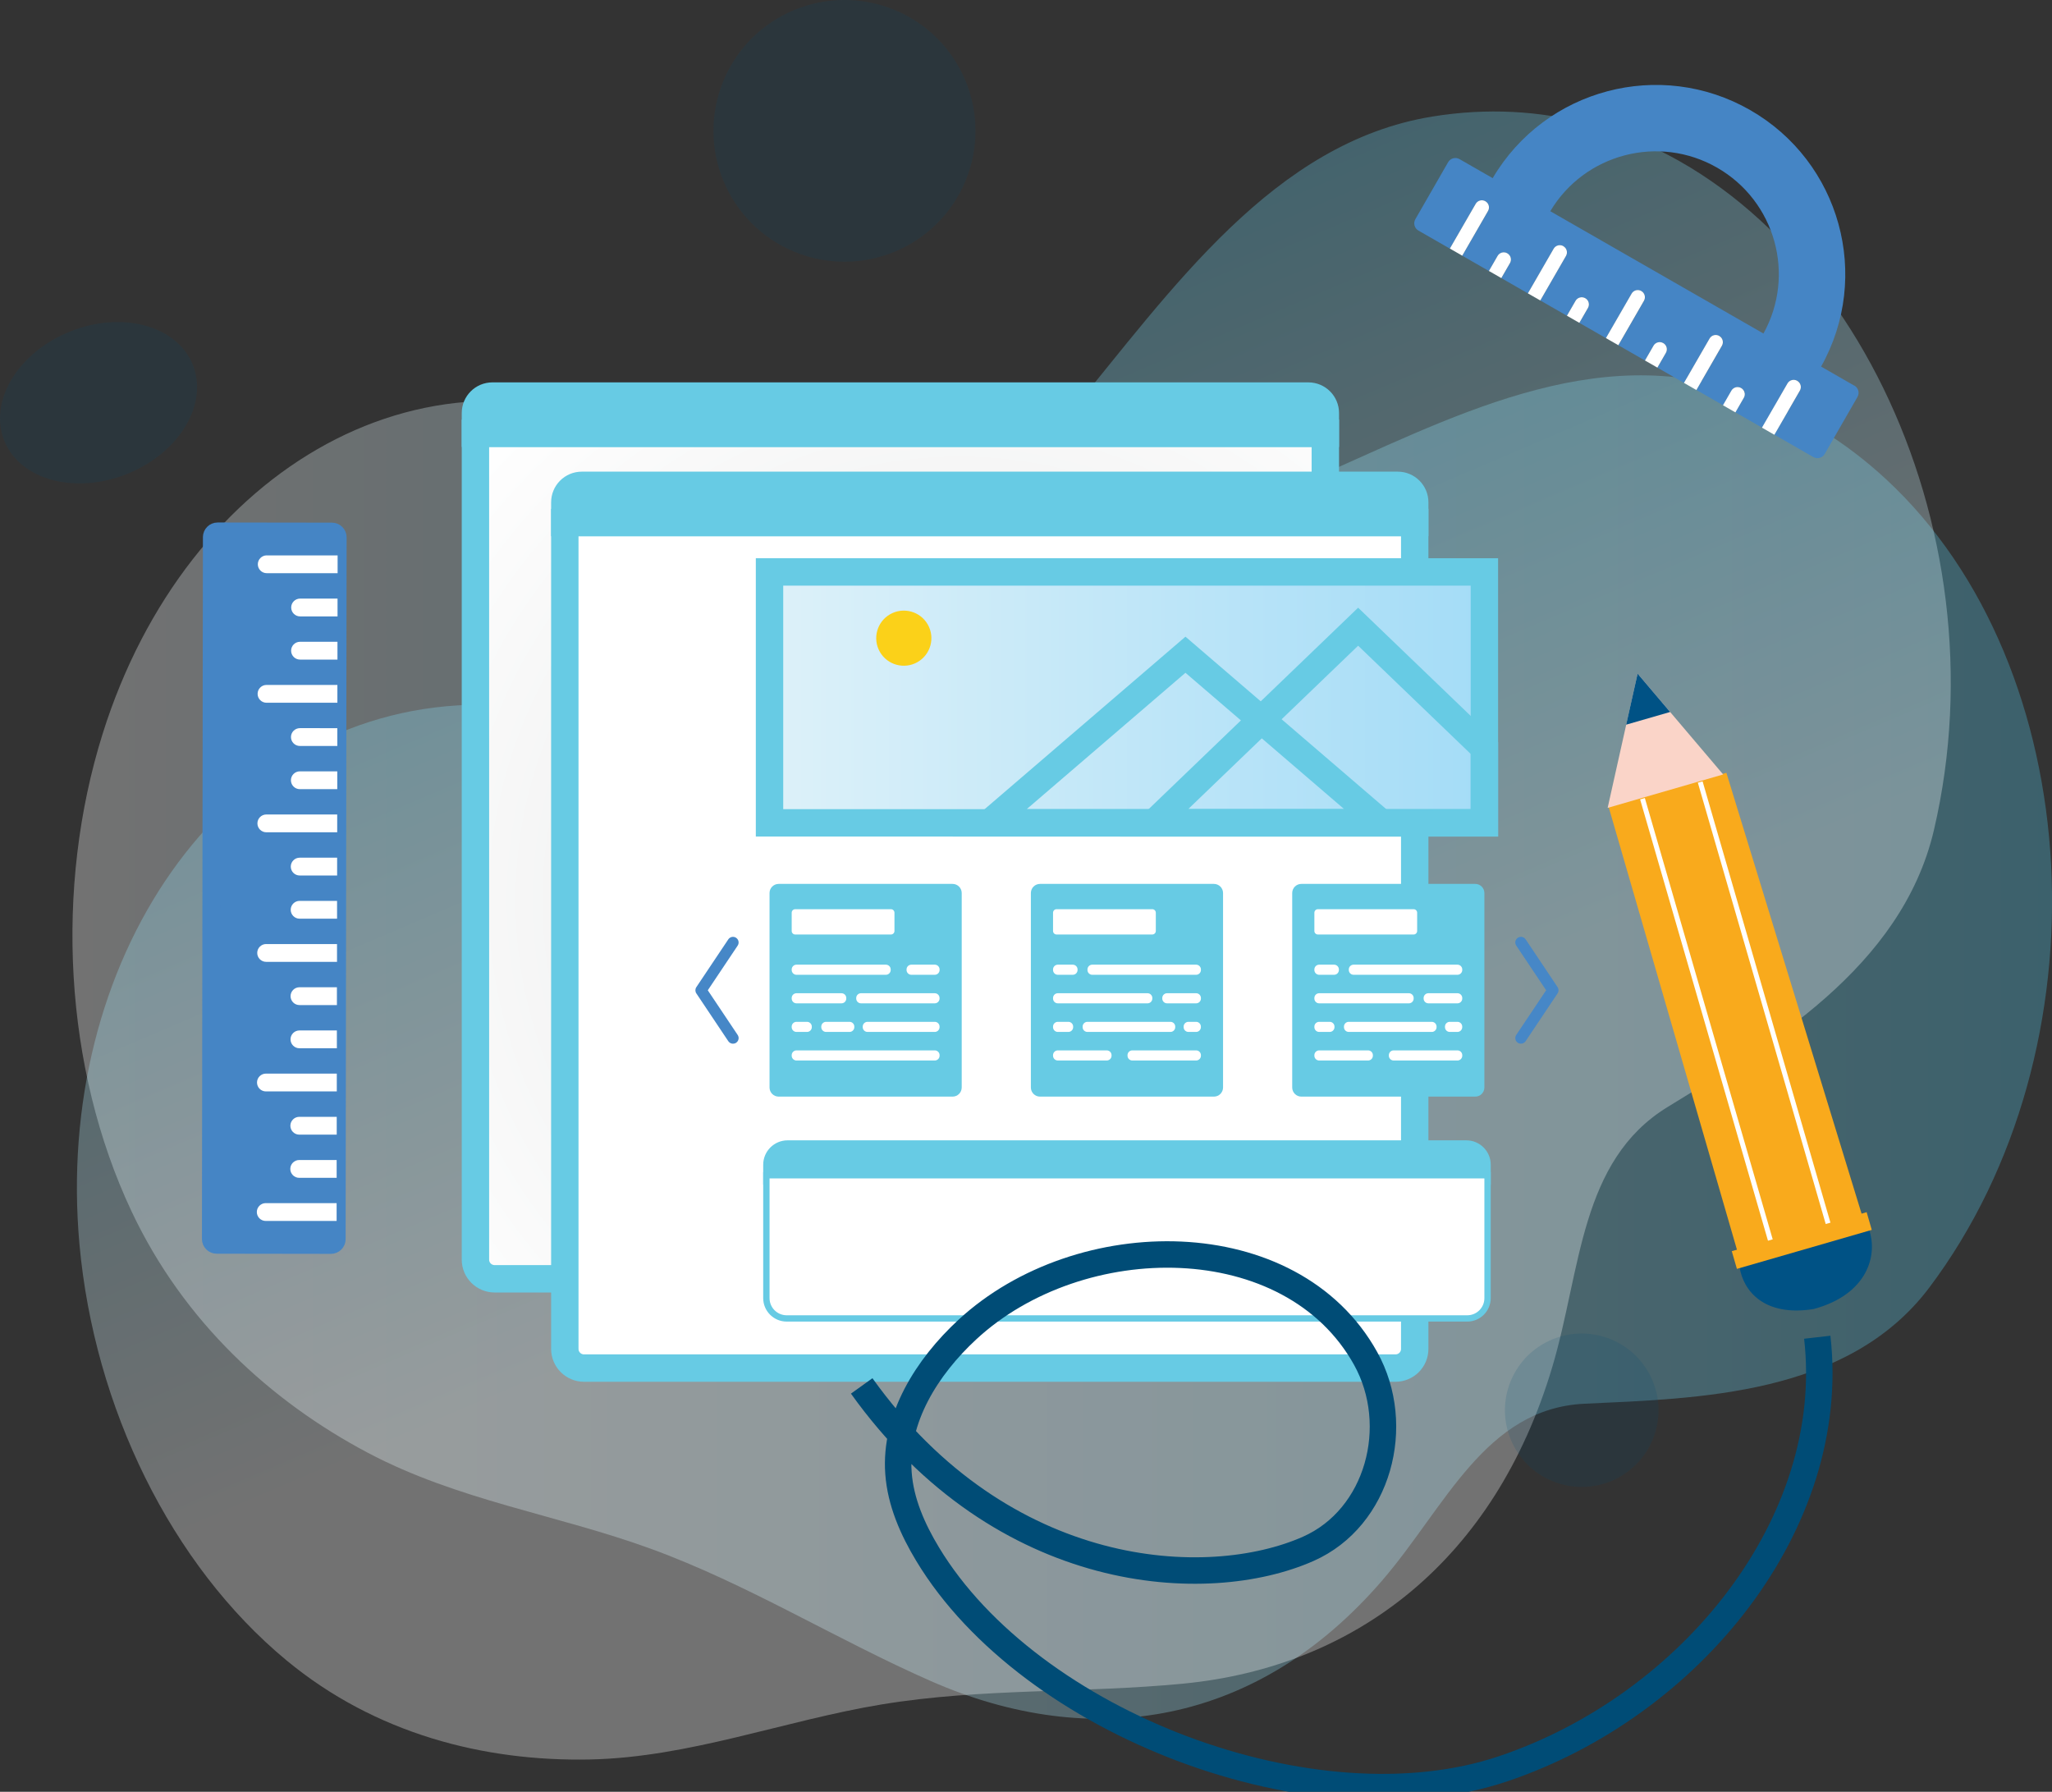 <svg fill="none" height="172" viewBox="0 0 197 172" width="197" xmlns="http://www.w3.org/2000/svg" xmlns:xlink="http://www.w3.org/1999/xlink"><rect x="0" y="0" width="197" height="172" fill="#333333" stroke="none"/><linearGradient id="a"><stop offset="0" stop-color="#fff"/><stop offset="1" stop-color="#51c7ea"/></linearGradient><linearGradient id="b" gradientUnits="userSpaceOnUse" x1="6.949" x2="197" xlink:href="#a" y1="100.514" y2="100.514"/><linearGradient id="c" gradientUnits="userSpaceOnUse" x1="106.063" x2="69.601" xlink:href="#a" y1="109.872" y2="24.604"/><radialGradient id="d" cx="0" cy="0" gradientTransform="matrix(64.715 0 0 64.634 92.106 86.436)" gradientUnits="userSpaceOnUse" r="1"><stop offset="0" stop-color="#e5e6e6"/><stop offset="1" stop-color="#fff"/></radialGradient><linearGradient id="e" gradientUnits="userSpaceOnUse" x1="73.877" x2="142.508" y1="66.946" y2="66.946"><stop offset="0" stop-color="#ddf1f9"/><stop offset="1" stop-color="#a4dcf7"/></linearGradient><clipPath id="f"><path d="m0 0h197v172h-197z"/></clipPath><g clip-path="url(#f)"><path d="m181.055 45.991c-3.775-3.498-8.211-6.296-13.292-8.161-14.649-5.374-28.72 2.435-42.248 8.334-10.134 4.417-20.945 6.803-31.77 6.353-11.269-.468-20.431-4.765-30.576-10.03-21.788-11.301-45.288 2.348-53.319 27.962-4.627 14.757-3.718 32.054 2.787 45.85 4.997 10.59 13.366 18.227 22.662 23.151 8.651 4.582 18.183 5.944 27.169 9.217 9.289 3.382 17.792 8.7 26.873 12.695 15.536 6.831 31.394 4.251 43.382-9.679 6.036-7.014 9.866-16.492 19.402-16.935 10.864-.507 25.28-.771 33.089-11.142 17.245-22.908 15.332-59.566-4.155-77.614z" fill="url(#b)" opacity=".31"/><path d="m152.543 11.896c-4.722-1.264-9.775-1.566-15.057-.704-15.223 2.485-24.938 16.548-34.889 28.62-7.453 9.041-16.284 16.594-26.207 21.599-10.325 5.209-20.202 5.92-31.33 6.25-23.895.715-39.893 24.748-37.427 51.827 1.42 15.602 8.785 30.721 19.867 39.892 8.507 7.039 18.934 9.732 29.17 9.517 9.525-.201 18.623-3.738 27.951-5.279 9.645-1.594 19.314-1.06 29.005-2.003 16.576-1.612 29.879-11.86 35.401-30.397 2.78-9.333 2.639-19.782 11.057-24.945 9.592-5.885 22.472-13.332 25.576-26.572 6.854-29.246-8.742-61.297-33.12-67.812z" fill="url(#c)" opacity=".31"/><path d="m158.663 138.191c1.558-3.756-.228-8.063-3.989-9.619-3.762-1.556-8.074.228-9.632 3.984-1.558 3.757.228 8.064 3.989 9.62 3.762 1.556 8.074-.228 9.632-3.985z" fill="#004c76" opacity=".15"/><path d="m12.225 45.486c4.996-2.018 7.808-6.71 6.282-10.479-1.526-3.77-6.814-5.19-11.81-3.172-4.996 2.018-7.808 6.71-6.282 10.479 1.526 3.77 6.814 5.19 11.81 3.172z" fill="#004c76" opacity=".15"/><path d="m92.691 17.367c2.658-6.409-.389-13.757-6.806-16.411-6.417-2.655-13.774.389-16.432 6.798-2.658 6.409.389 13.757 6.806 16.411s13.774-.389 16.432-6.798z" fill="#004c76" opacity=".15"/><path d="m45.644 120.916c0 1.017.825 1.84 1.843 1.84h79.751v-81.164h-81.594z" fill="url(#d)" stroke="#67cbe4" stroke-miterlimit="10" stroke-width="2.63"/><path d="m125.607 38.02h-78.331c-.902 0-1.632.729-1.632 1.629v1.939h81.594v-1.939c0-.901-.729-1.629-1.631-1.629z" fill="#67cbe4" stroke="#67cbe4" stroke-miterlimit="10" stroke-width="2.63"/><path d="m54.225 129.485c0 1.018.825 1.841 1.843 1.841h77.908c1.018 0 1.843-.823 1.843-1.841v-79.327h-81.594v79.324z" fill="#fff" stroke="#67cbe4" stroke-miterlimit="10" stroke-width="2.63"/><path d="m134.187 46.59h-78.331c-.902 0-1.631.729-1.631 1.629v1.939h81.594v-1.939c0-.901-.729-1.629-1.632-1.629z" fill="#67cbe4" stroke="#67cbe4" stroke-miterlimit="10" stroke-width="2.63"/><path d="m142.508 54.902h-68.631v24.087h68.631z" fill="url(#e)" stroke="#67cbe4" stroke-miterlimit="10" stroke-width="2.63"/><path d="m95.02 78.986h37.578l-18.789-16.136z" stroke="#67cbe4" stroke-miterlimit="10" stroke-width="2.63"/><path d="m85.453 58.964c-1.268.725-1.709 2.34-.983 3.611.726 1.267 2.343 1.707 3.615.982 1.268-.725 1.709-2.34.983-3.611-.726-1.267-2.343-1.707-3.615-.982z" fill="#fbd119"/><path d="m110.804 78.985h31.704v-7.173l-12.122-11.653z" stroke="#67cbe4" stroke-miterlimit="10" stroke-width="2.63"/><path d="m91.451 84.849h-16.696c-.485 0-.877.392-.877.876v18.667c0 .484.393.876.877.876h16.696c.485 0 .877-.392.877-.876v-18.667c0-.484-.393-.876-.877-.876z" fill="#67cbe4"/><path d="m85.534 87.277h-9.19c-.187 0-.338.151-.338.338v1.753c0 .187.151.338.338.338h9.19c.187 0 .338-.151.338-.338v-1.753c0-.187-.151-.338-.338-.338z" fill="#fff"/><path d="m85.048 92.602h-8.581c-.255 0-.462.206-.462.461v.049c0 .255.207.461.462.461h8.581c.255 0 .462-.206.462-.461v-.049c0-.255-.207-.461-.462-.461z" fill="#fff"/><path d="m89.742 92.602h-2.248c-.255 0-.462.206-.462.461v.049c0 .255.207.461.462.461h2.248c.255 0 .462-.206.462-.461v-.049c0-.255-.207-.461-.462-.461z" fill="#fff"/><path d="m80.784 95.343h-4.317c-.255 0-.462.206-.462.461v.049c0 .255.207.461.462.461h4.317c.255 0 .462-.206.462-.461v-.049c0-.255-.207-.461-.462-.461z" fill="#fff"/><path d="m89.738 95.343h-7.076c-.255 0-.462.206-.462.461v.049c0 .255.207.461.462.461h7.076c.255 0 .462-.206.462-.461v-.049c0-.255-.207-.461-.462-.461z" fill="#fff"/><path d="m77.475 98.088h-1.008c-.255 0-.462.206-.462.461v.049c0 .255.207.461.462.461h1.008c.255 0 .462-.206.462-.461v-.049c0-.255-.207-.461-.462-.461z" fill="#fff"/><path d="m89.739 98.088h-6.452c-.255 0-.462.206-.462.461v.049c0 .255.207.461.462.461h6.452c.255 0 .462-.206.462-.461v-.049c0-.255-.207-.461-.462-.461z" fill="#fff"/><path d="m81.556 98.088h-2.248c-.255 0-.462.206-.462.461v.049c0 .255.207.461.462.461h2.248c.255 0 .462-.206.462-.461v-.049c0-.255-.207-.461-.462-.461z" fill="#fff"/><path d="m89.742 100.83h-13.274c-.255 0-.462.206-.462.461v.049c0 .255.207.461.462.461h13.274c.255 0 .462-.206.462-.461v-.049c0-.255-.207-.461-.462-.461z" fill="#fff"/><path d="m116.541 84.849h-16.696c-.485 0-.877.392-.877.876v18.667c0 .484.393.876.877.876h16.696c.484 0 .877-.392.877-.876v-18.667c0-.484-.393-.876-.877-.876z" fill="#67cbe4"/><path d="m110.624 87.277h-9.19c-.187 0-.338.151-.338.338v1.753c0 .187.151.338.338.338h9.19c.187 0 .338-.151.338-.338v-1.753c0-.187-.151-.338-.338-.338z" fill="#fff"/><path d="m102.988 92.602h-1.431c-.255 0-.461.206-.461.461v.049c0 .255.206.461.461.461h1.431c.255 0 .462-.206.462-.461v-.049c0-.255-.207-.461-.462-.461z" fill="#fff"/><path d="m114.831 92.602h-9.968c-.255 0-.462.206-.462.461v.049c0 .255.207.461.462.461h9.968c.255 0 .462-.206.462-.461v-.049c0-.255-.207-.461-.462-.461z" fill="#fff"/><path d="m110.166 95.343h-8.609c-.255 0-.461.206-.461.461v.049c0 .255.206.461.461.461h8.609c.255 0 .462-.206.462-.461v-.049c0-.255-.207-.461-.462-.461z" fill="#fff"/><path d="m114.831 95.343h-2.787c-.255 0-.461.206-.461.461v.049c0 .255.206.461.461.461h2.787c.255 0 .462-.206.462-.461v-.049c0-.255-.207-.461-.462-.461z" fill="#fff"/><path d="m102.565 98.088h-1.008c-.255 0-.461.206-.461.461v.049c0 .255.206.461.461.461h1.008c.255 0 .462-.206.462-.461v-.049c0-.255-.207-.461-.462-.461z" fill="#fff"/><path d="m114.828 98.088h-.733c-.255 0-.462.206-.462.461v.049c0 .255.207.461.462.461h.733c.255 0 .462-.206.462-.461v-.049c0-.255-.207-.461-.462-.461z" fill="#fff"/><path d="m112.365 98.088h-7.967c-.255 0-.462.206-.462.461v.049c0 .255.207.461.462.461h7.967c.255 0 .462-.206.462-.461v-.049c0-.255-.207-.461-.462-.461z" fill="#fff"/><path d="m106.251 100.83h-4.694c-.255 0-.461.206-.461.461v.049c0 .255.206.461.461.461h4.694c.255 0 .462-.206.462-.461v-.049c0-.255-.207-.461-.462-.461z" fill="#fff"/><path d="m114.832 100.83h-6.125c-.255 0-.461.206-.461.461v.049c0 .255.206.461.461.461h6.125c.255 0 .461-.206.461-.461v-.049c0-.255-.206-.461-.461-.461z" fill="#fff"/><path d="m141.63 84.849h-16.696c-.485 0-.877.392-.877.876v18.667c0 .484.392.876.877.876h16.696c.485 0 .877-.392.877-.876v-18.667c0-.484-.392-.876-.877-.876z" fill="#67cbe4"/><path d="m135.714 87.277h-9.191c-.186 0-.338.151-.338.338v1.753c0 .187.152.338.338.338h9.191c.186 0 .338-.151.338-.338v-1.753c0-.187-.152-.338-.338-.338z" fill="#fff"/><path d="m128.077 92.602h-1.43c-.255 0-.462.206-.462.461v.049c0 .255.207.461.462.461h1.43c.255 0 .462-.206.462-.461v-.049c0-.255-.207-.461-.462-.461z" fill="#fff"/><path d="m139.921 92.602h-9.969c-.255 0-.462.206-.462.461v.049c0 .255.207.461.462.461h9.969c.255 0 .461-.206.461-.461v-.049c0-.255-.206-.461-.461-.461z" fill="#fff"/><path d="m135.255 95.343h-8.608c-.255 0-.462.206-.462.461v.049c0 .255.207.461.462.461h8.608c.255 0 .462-.206.462-.461v-.049c0-.255-.207-.461-.462-.461z" fill="#fff"/><path d="m139.921 95.343h-2.788c-.254 0-.461.206-.461.461v.049c0 .255.207.461.461.461h2.788c.255 0 .461-.206.461-.461v-.049c0-.255-.206-.461-.461-.461z" fill="#fff"/><path d="m127.655 98.088h-1.008c-.255 0-.462.206-.462.461v.049c0 .255.207.461.462.461h1.008c.254 0 .461-.206.461-.461v-.049c0-.255-.207-.461-.461-.461z" fill="#fff"/><path d="m139.917 98.088h-.733c-.255 0-.461.206-.461.461v.049c0 .255.206.461.461.461h.733c.255 0 .462-.206.462-.461v-.049c0-.255-.207-.461-.462-.461z" fill="#fff"/><path d="m137.454 98.088h-7.967c-.255 0-.462.206-.462.461v.049c0 .255.207.461.462.461h7.967c.255 0 .462-.206.462-.461v-.049c0-.255-.207-.461-.462-.461z" fill="#fff"/><path d="m131.34 100.83h-4.693c-.255 0-.462.206-.462.461v.049c0 .255.207.461.462.461h4.693c.255 0 .462-.206.462-.461v-.049c0-.255-.207-.461-.462-.461z" fill="#fff"/><path d="m139.921 100.83h-6.124c-.255 0-.462.206-.462.461v.049c0 .255.207.461.462.461h6.124c.255 0 .462-.206.462-.461v-.049c0-.255-.207-.461-.462-.461z" fill="#fff"/><path d="m70.671 90.022c-.25-.165-.585-.099-.75.148l-3.069 4.589c-.123.183-.123.419 0 .602l3.069 4.589c.106.155.275.239.451.239.102 0 .208-.028.299-.091.25-.166.317-.504.148-.75l-2.868-4.287 2.868-4.287c.166-.25.099-.584-.148-.75z" fill="#4687c7"/><path d="m146.465 90.17c-.166-.25-.504-.317-.751-.148-.25.165-.317.503-.148.75l2.869 4.287-2.869 4.287c-.165.25-.099.584.148.75.092.063.197.091.3.091.176 0 .345-.084.451-.239l3.069-4.589c.123-.183.123-.419 0-.602l-3.069-4.589z" fill="#4687c7"/><path d="m73.574 113.424v-1.616c0-1.122.916-2.037 2.04-2.037h65.159c1.124 0 2.04.915 2.04 2.037v1.616z" fill="#67cbe4"/><path d="m140.774 110.073c.958 0 1.733.774 1.733 1.731v1.313h-68.63v-1.313c0-.957.775-1.731 1.734-1.731h65.159m0-.609h-65.156c-1.293 0-2.343 1.049-2.343 2.34v1.922h69.846v-1.922c0-1.291-1.05-2.34-2.343-2.34z" fill="#67cbe4"/><path d="m75.522 126.561c-1.075 0-1.952-.873-1.952-1.95v-11.797h69.24v11.797c0 1.074-.874 1.95-1.952 1.95z" fill="#fff"/><path d="m142.507 113.121v11.494c0 .908-.736 1.643-1.645 1.643h-65.336c-.909 0-1.646-.735-1.646-1.643v-11.494h68.63m.609-.609h-69.849v12.099c0 1.243 1.011 2.253 2.255 2.253h65.336c1.244 0 2.255-1.01 2.255-2.253v-12.099z" fill="#67cbe4"/><path d="m178.017 37.017-3.185-1.827c4.866-8.668 1.846-19.656-6.805-24.622-8.651-4.962-19.673-2.034-24.723 6.532l-3.186-1.827c-.384-.218-.87-.088-1.092.296l-3.147 5.473c-.218.384-.088.869.296 1.091l3.017 1.732 2.459-4.266c.18-.31.568-.458.895-.31.374.169.515.619.314.968l-2.474 4.29 2.555 1.468.817-1.415c.18-.31.568-.458.896-.31.373.169.514.619.313.968l-.831 1.439 2.551 1.464 2.452-4.252c.18-.31.568-.458.892-.31.373.169.514.619.314.968l-2.467 4.276 2.555 1.468.81-1.404c.18-.31.567-.458.895-.31.374.169.515.619.314.968l-.825 1.429 2.551 1.464 2.446-4.241c.18-.31.567-.458.895-.31.374.169.515.619.314.968l-2.46 4.266 2.555 1.468.803-1.394c.18-.31.568-.458.892-.31.373.169.514.619.313.968l-.817 1.418 2.551 1.464 2.442-4.23c.18-.31.567-.458.895-.31.374.169.515.619.314.968l-2.453 4.252 2.555 1.468.793-1.376c.18-.31.567-.458.891-.31.374.169.515.619.314.968l-.807 1.401 2.551 1.464 2.449-4.244c.201-.348.659-.454.994-.215.293.208.36.616.18.926l-2.432 4.216 3.729 2.14c.384.218.87.088 1.092-.296l3.147-5.473c.218-.384.088-.869-.296-1.091zm-8.718-5.001-20.466-11.741c3.291-5.515 10.42-7.391 16.016-4.181 5.595 3.21 7.562 10.305 4.45 15.922z" fill="#4585c5"/><path d="m172.541 36.555c-.328-.19-.75-.077-.937.253l-2.449 4.244 1.191.683 2.449-4.241c.19-.327.077-.75-.254-.936z" fill="#fff"/><path d="m167.157 37.249c-.328-.19-.751-.077-.937.253l-.807 1.401 1.191.683.807-1.401c.19-.327.077-.75-.254-.936z" fill="#fff"/><path d="m165.06 32.248c-.328-.19-.751-.077-.937.253l-2.456 4.255 1.191.683 2.452-4.251c.19-.327.078-.75-.254-.936z" fill="#fff"/><path d="m159.679 32.934c-.328-.19-.75-.077-.937.253l-.818 1.418 1.191.683.818-1.418c.19-.327.077-.75-.254-.936z" fill="#fff"/><path d="m157.575 27.936c-.327-.19-.75-.077-.937.253l-2.463 4.266 1.191.683 2.46-4.266c.19-.327.077-.75-.254-.936z" fill="#fff"/><path d="m152.195 28.627c-.328-.19-.751-.077-.938.253l-.824 1.429 1.191.683.824-1.429c.191-.327.078-.75-.253-.936z" fill="#fff"/><path d="m150.091 23.628c-.328-.19-.751-.077-.938.253l-2.47 4.28 1.191.683 2.467-4.276c.19-.327.077-.75-.254-.936z" fill="#fff"/><path d="m144.71 24.315c-.328-.19-.751-.077-.937.253l-.832 1.443 1.191.683.832-1.44c.19-.327.077-.75-.254-.936z" fill="#fff"/><path d="m142.606 19.318c-.328-.19-.751-.077-.937.253l-2.478 4.29 1.191.683 2.474-4.29c.19-.327.078-.75-.254-.936z" fill="#fff"/><path d="m20.346 51.564-.094 67.372c-0.0.301.244.546.545.546l10.973.016c.302 0 .546-.244.547-.545l.094-67.372c.001-.301-.244-.546-.545-.546l-10.973-.015c-.302-0-.547.243-.547.545z" fill="#67cbe4"/><path d="m20.346 51.564-.094 67.372c-0.0.301.244.546.545.546l10.973.016c.302 0 .546-.244.547-.545l.094-67.372c.001-.301-.244-.546-.545-.546l-10.973-.015c-.302-0-.547.243-.547.545z" fill="#4585c5" stroke="#4585c5" stroke-linejoin="round" stroke-width="1.73"/><g fill="#fff"><path d="m25.608 53.312c-.472 0-.856.384-.856.855s.384.855.856.855h6.804v-1.707h-6.804z"/><path d="m28.811 57.461c-.472 0-.856.384-.856.855s.384.855.856.855h3.594v-1.71z"/><path d="m28.804 61.606c-.472 0-.856.384-.856.855s.384.855.856.855h3.594v-1.71z"/><path d="m25.587 65.749c-.472 0-.856.384-.856.855s.384.855.856.855h6.804v-1.707h-6.804z"/><path d="m28.79 69.898c-.472 0-.856.384-.856.855s.384.855.856.855h3.594v-1.71z"/><path d="m28.786 74.044c-.472 0-.856.384-.856.855s.384.855.856.855h3.594v-1.71z"/><path d="m25.569 78.184c-.472 0-.856.384-.856.855s.384.855.856.855h6.804v-1.707h-6.804z"/><path d="m28.772 82.332c-.472 0-.856.384-.856.855s.384.855.856.855h3.594v-1.71z"/><path d="m28.765 86.478c-.472 0-.856.384-.856.855s.384.855.856.855h3.594v-1.71z"/><path d="m25.551 90.621c-.472 0-.856.384-.856.855s.384.855.856.855h6.804v-1.707h-6.804z"/><path d="m28.751 94.77c-.472 0-.856.384-.856.855s.384.855.856.855h3.594v-1.71z"/><path d="m28.747 98.916c-.472 0-.856.384-.856.855 0 .472.384.855.856.855h3.594v-1.71z"/><path d="m25.53 103.059c-.472 0-.856.383-.856.855 0 .471.384.855.856.855h6.804v-1.707h-6.804z"/><path d="m28.733 107.208c-.472 0-.856.384-.856.855 0 .472.384.855.856.855h3.594v-1.71z"/><path d="m28.726 111.354c-.472 0-.856.383-.856.855 0 .471.384.855.856.855h3.594v-1.71z"/><path d="m25.512 115.492c-.472 0-.856.384-.856.855 0 .472.384.856.856.856h6.805v-1.707h-6.805z"/></g><path d="m167.001 121.612c.367 2.362 2.425 4.801 7.112 4.048 5.211-1.408 6.187-5.209 5.317-7.638l-12.425 3.594z" fill="#005285"/><path d="m178.849 116.932-13.109-42.75-11.308 3.266 12.446 42.943z" fill="#f9aa1c"/><path d="m165.43 74.343-8.214-9.678-2.876 12.885z" fill="#fad4c8"/><path d="m160.338 68.346-3.122-3.681-1.096 4.899z" fill="#005285"/><path d="m163.455 75.003-.454.131 12.403 42.803.453-.131z" fill="#fff"/><path d="m157.912 76.606-.454.131 12.402 42.803.454-.131z" fill="#fff"/><path d="m179.205 116.361-12.948 3.743.493 1.7 12.947-3.742z" fill="#f9aa1c"/><path d="m82.726 133.04c13.563 18.924 33.222 19.913 42.874 15.637 6.738-2.985 9.081-11.829 5.508-18.27-7.132-12.86-27.44-12.765-38.241-2.773-3.866 3.579-6.988 8.513-6.611 13.764.197 2.781 1.36 5.41 2.801 7.796 9.849 16.312 37.169 26.68 55.243 20.599 18.074-6.082 32.201-23.626 30.164-41.427" stroke="#004c76" stroke-miterlimit="10" stroke-width="2.54"/></g></svg>